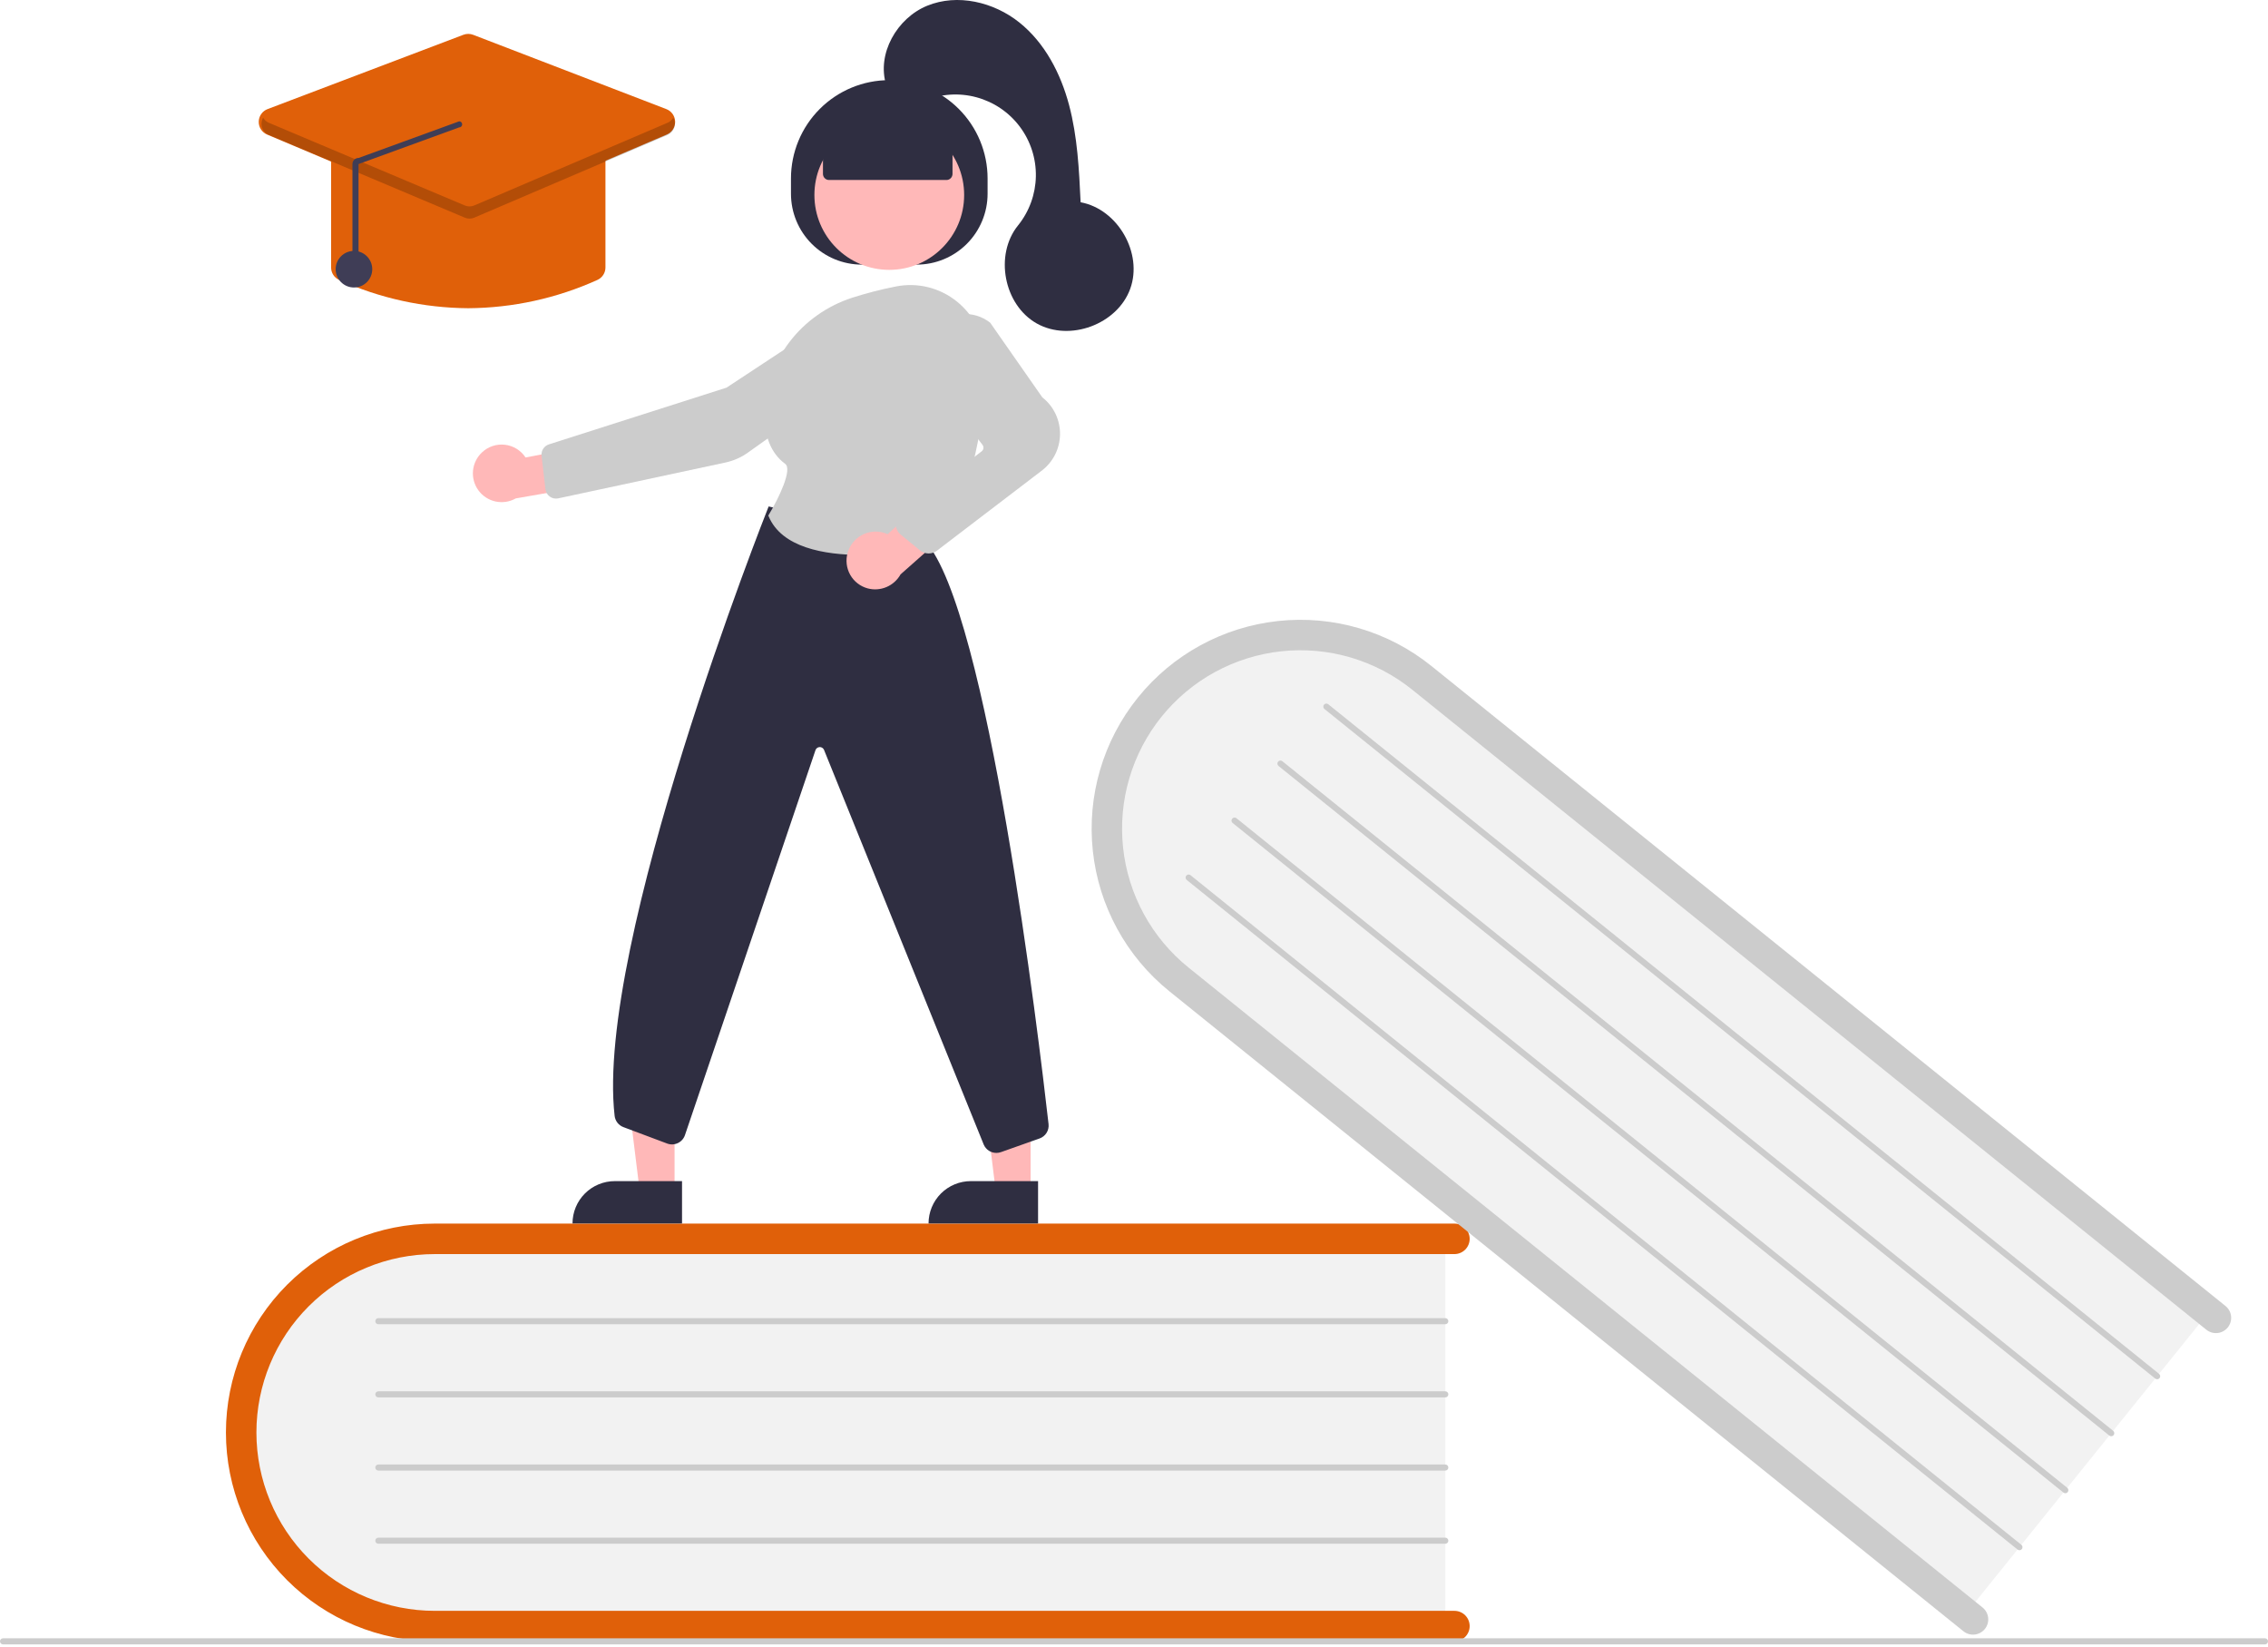 <svg width="500" height="363" viewBox="0 0 500 363" fill="none" xmlns="http://www.w3.org/2000/svg">
<g clip-path="url(#clip0_464_2386)">
<path d="M318.625 271.698V359.063H99.742C74.803 359.063 54.512 339.467 54.512 315.38C54.512 291.294 74.803 271.698 99.742 271.698H318.625Z" fill="#F2F2F2"/>
<path d="M324.001 358.391C324.001 359.282 323.647 360.137 323.017 360.767C322.387 361.397 321.532 361.751 320.641 361.751H95.843C83.634 361.751 71.924 356.901 63.291 348.268C54.658 339.635 49.808 327.926 49.808 315.716C49.808 303.507 54.658 291.798 63.291 283.165C71.924 274.532 83.634 269.681 95.843 269.681H320.641C321.532 269.681 322.387 270.035 323.017 270.666C323.647 271.296 324.001 272.15 324.001 273.042C324.001 273.933 323.647 274.788 323.017 275.418C322.387 276.048 321.532 276.402 320.641 276.402H95.843C85.416 276.402 75.416 280.544 68.043 287.917C60.67 295.29 56.528 305.29 56.528 315.716C56.528 326.143 60.67 336.143 68.043 343.516C75.416 350.889 85.416 355.031 95.843 355.031H320.641C321.532 355.031 322.387 355.385 323.017 356.015C323.647 356.646 324.001 357.5 324.001 358.391Z" fill="#E06009"/>
<path d="M318.625 291.859H83.41C83.232 291.859 83.061 291.788 82.935 291.662C82.809 291.536 82.738 291.365 82.738 291.187C82.738 291.009 82.809 290.838 82.935 290.712C83.061 290.586 83.232 290.515 83.41 290.515H318.625C318.803 290.515 318.974 290.586 319.1 290.712C319.226 290.838 319.297 291.009 319.297 291.187C319.297 291.365 319.226 291.536 319.1 291.662C318.974 291.788 318.803 291.859 318.625 291.859Z" fill="#CCCCCC"/>
<path d="M318.625 307.988H83.41C83.232 307.988 83.061 307.917 82.935 307.791C82.809 307.665 82.738 307.494 82.738 307.316C82.738 307.138 82.809 306.967 82.935 306.841C83.061 306.715 83.232 306.644 83.41 306.644H318.625C318.803 306.644 318.974 306.715 319.1 306.841C319.226 306.967 319.297 307.138 319.297 307.316C319.297 307.494 319.226 307.665 319.1 307.791C318.974 307.917 318.803 307.988 318.625 307.988Z" fill="#CCCCCC"/>
<path d="M318.625 324.117H83.41C83.232 324.117 83.061 324.046 82.935 323.92C82.809 323.794 82.738 323.623 82.738 323.445C82.738 323.267 82.809 323.096 82.935 322.97C83.061 322.844 83.232 322.773 83.41 322.773H318.625C318.803 322.773 318.974 322.844 319.1 322.97C319.226 323.096 319.297 323.267 319.297 323.445C319.297 323.623 319.226 323.794 319.1 323.92C318.974 324.046 318.803 324.117 318.625 324.117Z" fill="#CCCCCC"/>
<path d="M318.625 340.246H83.41C83.232 340.246 83.061 340.175 82.935 340.049C82.809 339.923 82.738 339.752 82.738 339.574C82.738 339.396 82.809 339.225 82.935 339.099C83.061 338.973 83.232 338.902 83.41 338.902H318.625C318.803 338.902 318.974 338.973 319.1 339.099C319.226 339.225 319.297 339.396 319.297 339.574C319.297 339.752 319.226 339.923 319.1 340.049C318.974 340.175 318.803 340.246 318.625 340.246Z" fill="#CCCCCC"/>
<path d="M487.79 288.143L432.975 356.173L262.535 218.841C243.115 203.194 239.611 175.203 254.723 156.448C269.835 137.693 297.93 135.164 317.35 150.811L487.79 288.143Z" fill="#F2F2F2"/>
<path d="M437.583 359.023C437.024 359.716 436.212 360.16 435.326 360.255C434.44 360.35 433.552 360.09 432.858 359.531L257.812 218.488C248.305 210.828 242.23 199.704 240.925 187.565C239.619 175.426 243.189 163.265 250.849 153.758C258.509 144.251 269.633 138.176 281.772 136.87C293.911 135.565 306.072 139.135 315.579 146.795L490.625 287.838C490.969 288.115 491.255 288.457 491.467 288.844C491.678 289.231 491.812 289.657 491.859 290.096C491.906 290.534 491.867 290.978 491.742 291.402C491.618 291.825 491.412 292.22 491.135 292.564C490.858 292.908 490.516 293.194 490.128 293.405C489.741 293.617 489.315 293.75 488.877 293.797C488.438 293.844 487.994 293.804 487.57 293.68C487.147 293.555 486.752 293.348 486.408 293.071L311.362 152.028C307.342 148.786 302.723 146.368 297.768 144.912C292.814 143.456 287.621 142.991 282.486 143.542C277.352 144.093 272.376 145.651 267.843 148.125C263.311 150.6 259.31 153.944 256.07 157.965C252.83 161.986 250.414 166.606 248.96 171.562C247.506 176.517 247.042 181.71 247.595 186.844C248.149 191.979 249.708 196.954 252.185 201.485C254.661 206.017 258.006 210.016 262.029 213.255L437.075 354.298C437.768 354.857 438.212 355.669 438.307 356.555C438.402 357.441 438.142 358.329 437.583 359.023Z" fill="#CCCCCC"/>
<path d="M475.14 303.842L291.983 156.263C291.914 156.208 291.857 156.14 291.815 156.062C291.773 155.985 291.746 155.9 291.737 155.812C291.727 155.724 291.735 155.635 291.76 155.551C291.785 155.466 291.826 155.387 291.881 155.318C291.937 155.25 292.005 155.193 292.083 155.15C292.16 155.108 292.245 155.081 292.333 155.072C292.421 155.062 292.509 155.07 292.594 155.095C292.679 155.12 292.758 155.161 292.826 155.217L475.984 302.796C476.053 302.851 476.11 302.919 476.152 302.997C476.195 303.074 476.221 303.159 476.231 303.247C476.24 303.335 476.232 303.424 476.208 303.509C476.183 303.593 476.141 303.672 476.086 303.741C476.031 303.81 475.962 303.867 475.885 303.909C475.807 303.952 475.722 303.978 475.634 303.988C475.546 303.997 475.458 303.989 475.373 303.964C475.288 303.939 475.209 303.898 475.14 303.842Z" fill="#CCCCCC"/>
<path d="M465.021 316.402L281.863 168.823C281.725 168.711 281.636 168.548 281.617 168.371C281.599 168.194 281.651 168.017 281.762 167.878C281.874 167.74 282.036 167.651 282.213 167.632C282.39 167.613 282.568 167.665 282.707 167.776L465.864 315.355C465.933 315.41 465.99 315.479 466.033 315.556C466.075 315.634 466.102 315.719 466.111 315.807C466.121 315.894 466.113 315.983 466.088 316.068C466.063 316.153 466.022 316.232 465.966 316.301C465.911 316.369 465.842 316.426 465.765 316.469C465.687 316.511 465.602 316.538 465.515 316.547C465.427 316.556 465.338 316.548 465.253 316.523C465.168 316.499 465.089 316.457 465.021 316.402Z" fill="#CCCCCC"/>
<path d="M454.901 328.961L271.744 181.382C271.605 181.27 271.516 181.108 271.497 180.931C271.478 180.753 271.53 180.576 271.642 180.437C271.754 180.298 271.916 180.21 272.093 180.191C272.271 180.172 272.448 180.224 272.587 180.336L455.744 327.914C455.813 327.97 455.87 328.038 455.912 328.116C455.955 328.193 455.981 328.278 455.991 328.366C456 328.454 455.992 328.542 455.967 328.627C455.943 328.712 455.901 328.791 455.846 328.859C455.791 328.928 455.722 328.985 455.645 329.028C455.567 329.07 455.482 329.096 455.395 329.106C455.307 329.115 455.218 329.107 455.133 329.083C455.049 329.058 454.97 329.016 454.901 328.961Z" fill="#CCCCCC"/>
<path d="M444.781 341.52L261.624 193.942C261.555 193.886 261.498 193.818 261.456 193.74C261.414 193.663 261.387 193.578 261.378 193.49C261.368 193.402 261.376 193.314 261.401 193.229C261.426 193.144 261.467 193.065 261.522 192.997C261.578 192.928 261.646 192.871 261.724 192.828C261.801 192.786 261.886 192.76 261.974 192.75C262.062 192.741 262.15 192.749 262.235 192.773C262.32 192.798 262.399 192.84 262.467 192.895L445.625 340.474C445.694 340.529 445.751 340.597 445.793 340.675C445.836 340.752 445.862 340.837 445.872 340.925C445.881 341.013 445.873 341.102 445.849 341.187C445.824 341.271 445.782 341.351 445.727 341.419C445.672 341.488 445.603 341.545 445.526 341.588C445.448 341.63 445.363 341.656 445.275 341.666C445.187 341.675 445.099 341.667 445.014 341.642C444.929 341.617 444.85 341.576 444.781 341.52Z" fill="#CCCCCC"/>
<path d="M499.328 362.423H0.672C0.494 362.423 0.323 362.352 0.197 362.226C0.071 362.1 0 361.93 0 361.751C0 361.573 0.071 361.402 0.197 361.276C0.323 361.15 0.494 361.079 0.672 361.079H499.328C499.506 361.079 499.677 361.15 499.803 361.276C499.929 361.402 500 361.573 500 361.751C500 361.93 499.929 362.1 499.803 362.226C499.677 362.352 499.506 362.423 499.328 362.423Z" fill="#CCCCCC"/>
<path d="M227.205 262.515L219.522 262.514L215.868 232.88L227.208 232.881L227.205 262.515Z" fill="#FFB8B8"/>
<path d="M214.034 260.319H228.851V269.648H204.705C204.705 268.423 204.946 267.21 205.415 266.078C205.884 264.946 206.571 263.918 207.437 263.051C208.303 262.185 209.332 261.498 210.464 261.029C211.596 260.56 212.809 260.319 214.034 260.319Z" fill="#2F2E41"/>
<path d="M148.714 262.515L141.031 262.514L137.377 232.88L148.716 232.881L148.714 262.515Z" fill="#FFB8B8"/>
<path d="M135.543 260.319H150.36V269.648H126.214C126.214 268.423 126.455 267.21 126.924 266.078C127.393 264.946 128.08 263.918 128.946 263.051C129.812 262.185 130.841 261.498 131.973 261.029C133.105 260.56 134.318 260.319 135.543 260.319Z" fill="#2F2E41"/>
<path d="M174.376 42.697V39.337C174.376 33.589 176.659 28.076 180.724 24.011C184.788 19.947 190.301 17.663 196.049 17.663C201.797 17.663 207.31 19.947 211.374 24.011C215.439 28.076 217.722 33.589 217.722 39.337V42.697C217.722 46.841 216.076 50.815 213.146 53.745C210.216 56.676 206.241 58.322 202.097 58.322H190.001C187.949 58.322 185.917 57.918 184.021 57.133C182.125 56.347 180.403 55.196 178.952 53.745C177.501 52.295 176.35 50.572 175.565 48.676C174.78 46.781 174.376 44.749 174.376 42.697Z" fill="#2F2E41"/>
<path d="M196.049 59.478C205.165 59.478 212.555 52.088 212.555 42.972C212.555 33.856 205.165 26.466 196.049 26.466C186.933 26.466 179.543 33.856 179.543 42.972C179.543 52.088 186.933 59.478 196.049 59.478Z" fill="#FFB8B8"/>
<path d="M106.266 99.701C106.936 99.069 107.737 98.591 108.611 98.301C109.486 98.011 110.413 97.917 111.328 98.025C112.243 98.132 113.123 98.439 113.907 98.923C114.691 99.408 115.358 100.058 115.863 100.829L130.013 98.152L133.737 106.354L113.702 109.853C112.351 110.616 110.768 110.856 109.251 110.53C107.735 110.203 106.391 109.331 105.475 108.08C104.558 106.828 104.133 105.284 104.279 103.74C104.425 102.196 105.132 100.759 106.266 99.701Z" fill="#FFB8B8"/>
<path d="M183.366 70.153L160.163 85.439L121.011 97.941C120.492 98.108 120.046 98.449 119.751 98.907C119.455 99.365 119.328 99.912 119.39 100.453L120.244 107.81C120.282 108.135 120.387 108.45 120.554 108.732C120.72 109.014 120.943 109.259 121.21 109.45C121.476 109.641 121.78 109.774 122.1 109.841C122.421 109.908 122.753 109.907 123.073 109.838L159.921 101.94C161.704 101.56 163.391 100.818 164.875 99.759L190.942 81.213C191.887 80.537 192.641 79.628 193.131 78.574C193.621 77.52 193.829 76.358 193.737 75.2C193.641 74.04 193.245 72.925 192.588 71.964C191.931 71.004 191.035 70.231 189.989 69.722C188.942 69.213 187.781 68.985 186.62 69.061C185.459 69.136 184.337 69.513 183.366 70.153Z" fill="#CCCCCC"/>
<path d="M219.659 254.105C219.07 254.105 218.493 253.934 217.999 253.611C217.505 253.289 217.116 252.83 216.879 252.29L181.657 165.26C181.575 165.071 181.437 164.912 181.261 164.804C181.086 164.696 180.882 164.644 180.676 164.656C180.471 164.668 180.274 164.742 180.112 164.869C179.949 164.996 179.83 165.169 179.77 165.366L151.034 250.093C150.913 250.487 150.712 250.853 150.444 251.167C150.177 251.48 149.848 251.736 149.477 251.918C149.107 252.1 148.704 252.204 148.292 252.225C147.88 252.245 147.468 252.181 147.081 252.036L137.445 248.422C136.922 248.228 136.464 247.893 136.12 247.453C135.776 247.013 135.561 246.487 135.499 245.933C131.164 208.169 168.966 112.848 169.349 111.89L169.455 111.625L203.915 119.247L203.987 119.326C217.735 134.324 229.036 228.924 231.162 247.735C231.241 248.415 231.087 249.101 230.724 249.681C230.361 250.261 229.811 250.7 229.165 250.925L220.66 253.933C220.338 254.047 220 254.105 219.659 254.105Z" fill="#2F2E41"/>
<path d="M189.968 122.316C181.619 122.316 172.311 120.651 169.445 113.78L169.379 113.622L169.469 113.476C171.73 109.765 174.719 103.435 173.113 102.247C169.948 99.907 168.412 96.058 168.548 90.805C168.844 79.404 176.613 69.281 187.88 65.616C191.025 64.609 194.226 63.785 197.466 63.148C199.828 62.671 202.266 62.724 204.605 63.301C206.945 63.879 209.127 64.968 210.996 66.489C212.888 68.02 214.417 69.952 215.474 72.144C216.531 74.337 217.089 76.737 217.109 79.171C217.227 91.355 215.351 108.326 205.743 119.977C205.293 120.518 204.666 120.882 203.973 121.006C199.351 121.842 194.665 122.28 189.968 122.316Z" fill="#CCCCCC"/>
<path d="M186.862 121.859C187.317 120.23 188.396 118.845 189.866 118.006C191.335 117.168 193.076 116.943 194.711 117.381C195.044 117.474 195.37 117.595 195.684 117.741L206.427 107.964L213.899 112.998L198.535 126.594C197.841 127.844 196.749 128.827 195.432 129.386C194.116 129.944 192.65 130.047 191.268 129.676C190.463 129.456 189.71 129.078 189.052 128.565C188.394 128.052 187.845 127.413 187.435 126.687C187.025 125.96 186.764 125.159 186.665 124.33C186.567 123.502 186.634 122.662 186.862 121.859Z" fill="#FFB8B8"/>
<path d="M204.726 121.984C204.029 121.984 203.353 121.743 202.813 121.301L198.577 117.839C198.223 117.55 197.94 117.186 197.748 116.772C197.556 116.358 197.459 115.907 197.466 115.451C197.473 114.995 197.584 114.546 197.789 114.139C197.993 113.731 198.288 113.375 198.65 113.098L216.42 99.469C216.63 99.306 216.769 99.068 216.804 98.804C216.84 98.54 216.77 98.273 216.61 98.061L205.642 83.561C204.368 81.882 203.729 79.806 203.838 77.701C203.947 75.596 204.798 73.598 206.239 72.059C207.756 70.42 209.835 69.412 212.062 69.233C214.289 69.055 216.501 69.721 218.26 71.098L218.329 71.171L229.782 87.57C231.021 88.542 232.018 89.786 232.696 91.206C233.374 92.626 233.715 94.184 233.692 95.757C233.668 97.331 233.281 98.878 232.561 100.277C231.841 101.677 230.807 102.891 229.54 103.824L206.526 121.391C206.005 121.776 205.374 121.984 204.726 121.984Z" fill="#CCCCCC"/>
<path d="M181.428 38.329V30.139L196.049 23.755L209.99 30.139V38.329C209.99 38.685 209.848 39.027 209.596 39.279C209.344 39.531 209.002 39.673 208.646 39.673H182.772C182.416 39.673 182.074 39.531 181.822 39.279C181.57 39.027 181.428 38.685 181.428 38.329Z" fill="#2F2E41"/>
<path d="M195.378 18.75C193.228 11.869 197.743 3.983 204.417 1.26C211.092 -1.464 219.077 0.44 224.709 4.94C230.341 9.44 233.835 16.179 235.686 23.146C237.538 30.113 237.889 37.378 238.231 44.579C246.431 46.085 252.01 55.811 249.169 63.65C246.328 71.489 235.814 75.383 228.552 71.286C221.291 67.189 219.187 56.175 224.428 49.691C226.908 46.623 228.293 42.815 228.365 38.87C228.436 34.925 227.189 31.07 224.822 27.914C222.454 24.758 219.102 22.482 215.295 21.447C211.488 20.411 207.444 20.676 203.805 22.198C199.763 23.888 194.692 19.497 195.378 18.75Z" fill="#2F2E41"/>
<path d="M103.235 67.932C93.417 67.868 83.722 65.744 74.776 61.699C74.243 61.462 73.791 61.074 73.475 60.585C73.158 60.095 72.991 59.524 72.993 58.941V34.466C72.994 33.665 73.313 32.896 73.88 32.329C74.447 31.762 75.216 31.443 76.018 31.442H130.453C131.255 31.443 132.024 31.762 132.591 32.329C133.157 32.896 133.476 33.665 133.477 34.466V58.941C133.48 59.524 133.313 60.095 132.996 60.585C132.68 61.074 132.228 61.462 131.695 61.699C122.749 65.744 113.053 67.868 103.235 67.932Z" fill="#E06009"/>
<path d="M103.228 48.105C102.824 48.105 102.425 48.025 102.053 47.868L58.886 29.656C58.329 29.422 57.856 29.025 57.526 28.519C57.197 28.012 57.027 27.419 57.038 26.815C57.049 26.211 57.241 25.624 57.589 25.13C57.936 24.636 58.424 24.257 58.989 24.043L102.156 7.667C102.851 7.402 103.62 7.403 104.314 7.671L146.903 24.047C147.465 24.263 147.949 24.642 148.294 25.135C148.64 25.628 148.83 26.213 148.841 26.814C148.852 27.416 148.684 28.007 148.357 28.513C148.03 29.018 147.56 29.414 147.007 29.651L104.417 47.863C104.041 48.023 103.637 48.105 103.228 48.105Z" fill="#E06009"/>
<path d="M78.034 63.364C80.261 63.364 82.066 61.559 82.066 59.332C82.066 57.105 80.261 55.3 78.034 55.3C75.807 55.3 74.001 57.105 74.001 59.332C74.001 61.559 75.807 63.364 78.034 63.364Z" fill="#3F3D56"/>
<path opacity="0.2" d="M147.154 27.066L104.564 45.278C104.232 45.419 103.875 45.493 103.514 45.494C103.153 45.495 102.795 45.423 102.463 45.283L59.296 27.071C58.754 26.848 58.302 26.45 58.011 25.941C57.82 26.271 57.702 26.638 57.665 27.017C57.627 27.396 57.67 27.779 57.792 28.14C57.913 28.501 58.11 28.832 58.37 29.112C58.629 29.391 58.945 29.611 59.296 29.759L102.463 47.971C102.795 48.111 103.153 48.183 103.514 48.182C103.875 48.181 104.232 48.108 104.564 47.966L147.154 29.754C147.503 29.605 147.817 29.383 148.075 29.104C148.332 28.825 148.527 28.494 148.648 28.134C148.768 27.774 148.811 27.392 148.773 27.014C148.734 26.636 148.617 26.27 148.427 25.941C148.138 26.446 147.69 26.841 147.154 27.066Z" fill="black"/>
<path d="M78.373 59.316C78.551 59.316 78.722 59.245 78.848 59.119C78.974 58.993 79.044 58.822 79.044 58.644V36.157L101.209 28.082C101.388 28.085 101.56 28.016 101.687 27.892C101.815 27.768 101.889 27.598 101.891 27.42C101.894 27.242 101.826 27.07 101.702 26.942C101.577 26.814 101.408 26.741 101.229 26.738L79.064 34.812C78.886 34.808 78.709 34.841 78.543 34.907C78.378 34.974 78.227 35.073 78.101 35.199C77.974 35.324 77.873 35.473 77.804 35.637C77.735 35.802 77.7 35.978 77.7 36.157V58.644C77.701 58.822 77.771 58.993 77.897 59.119C78.023 59.245 78.194 59.316 78.373 59.316Z" fill="#3F3D56"/>
</g>
<defs>
<clipPath id="clip0_464_2386">
<rect width="500" height="362.423" fill="white"/>
</clipPath>
</defs>
</svg>
